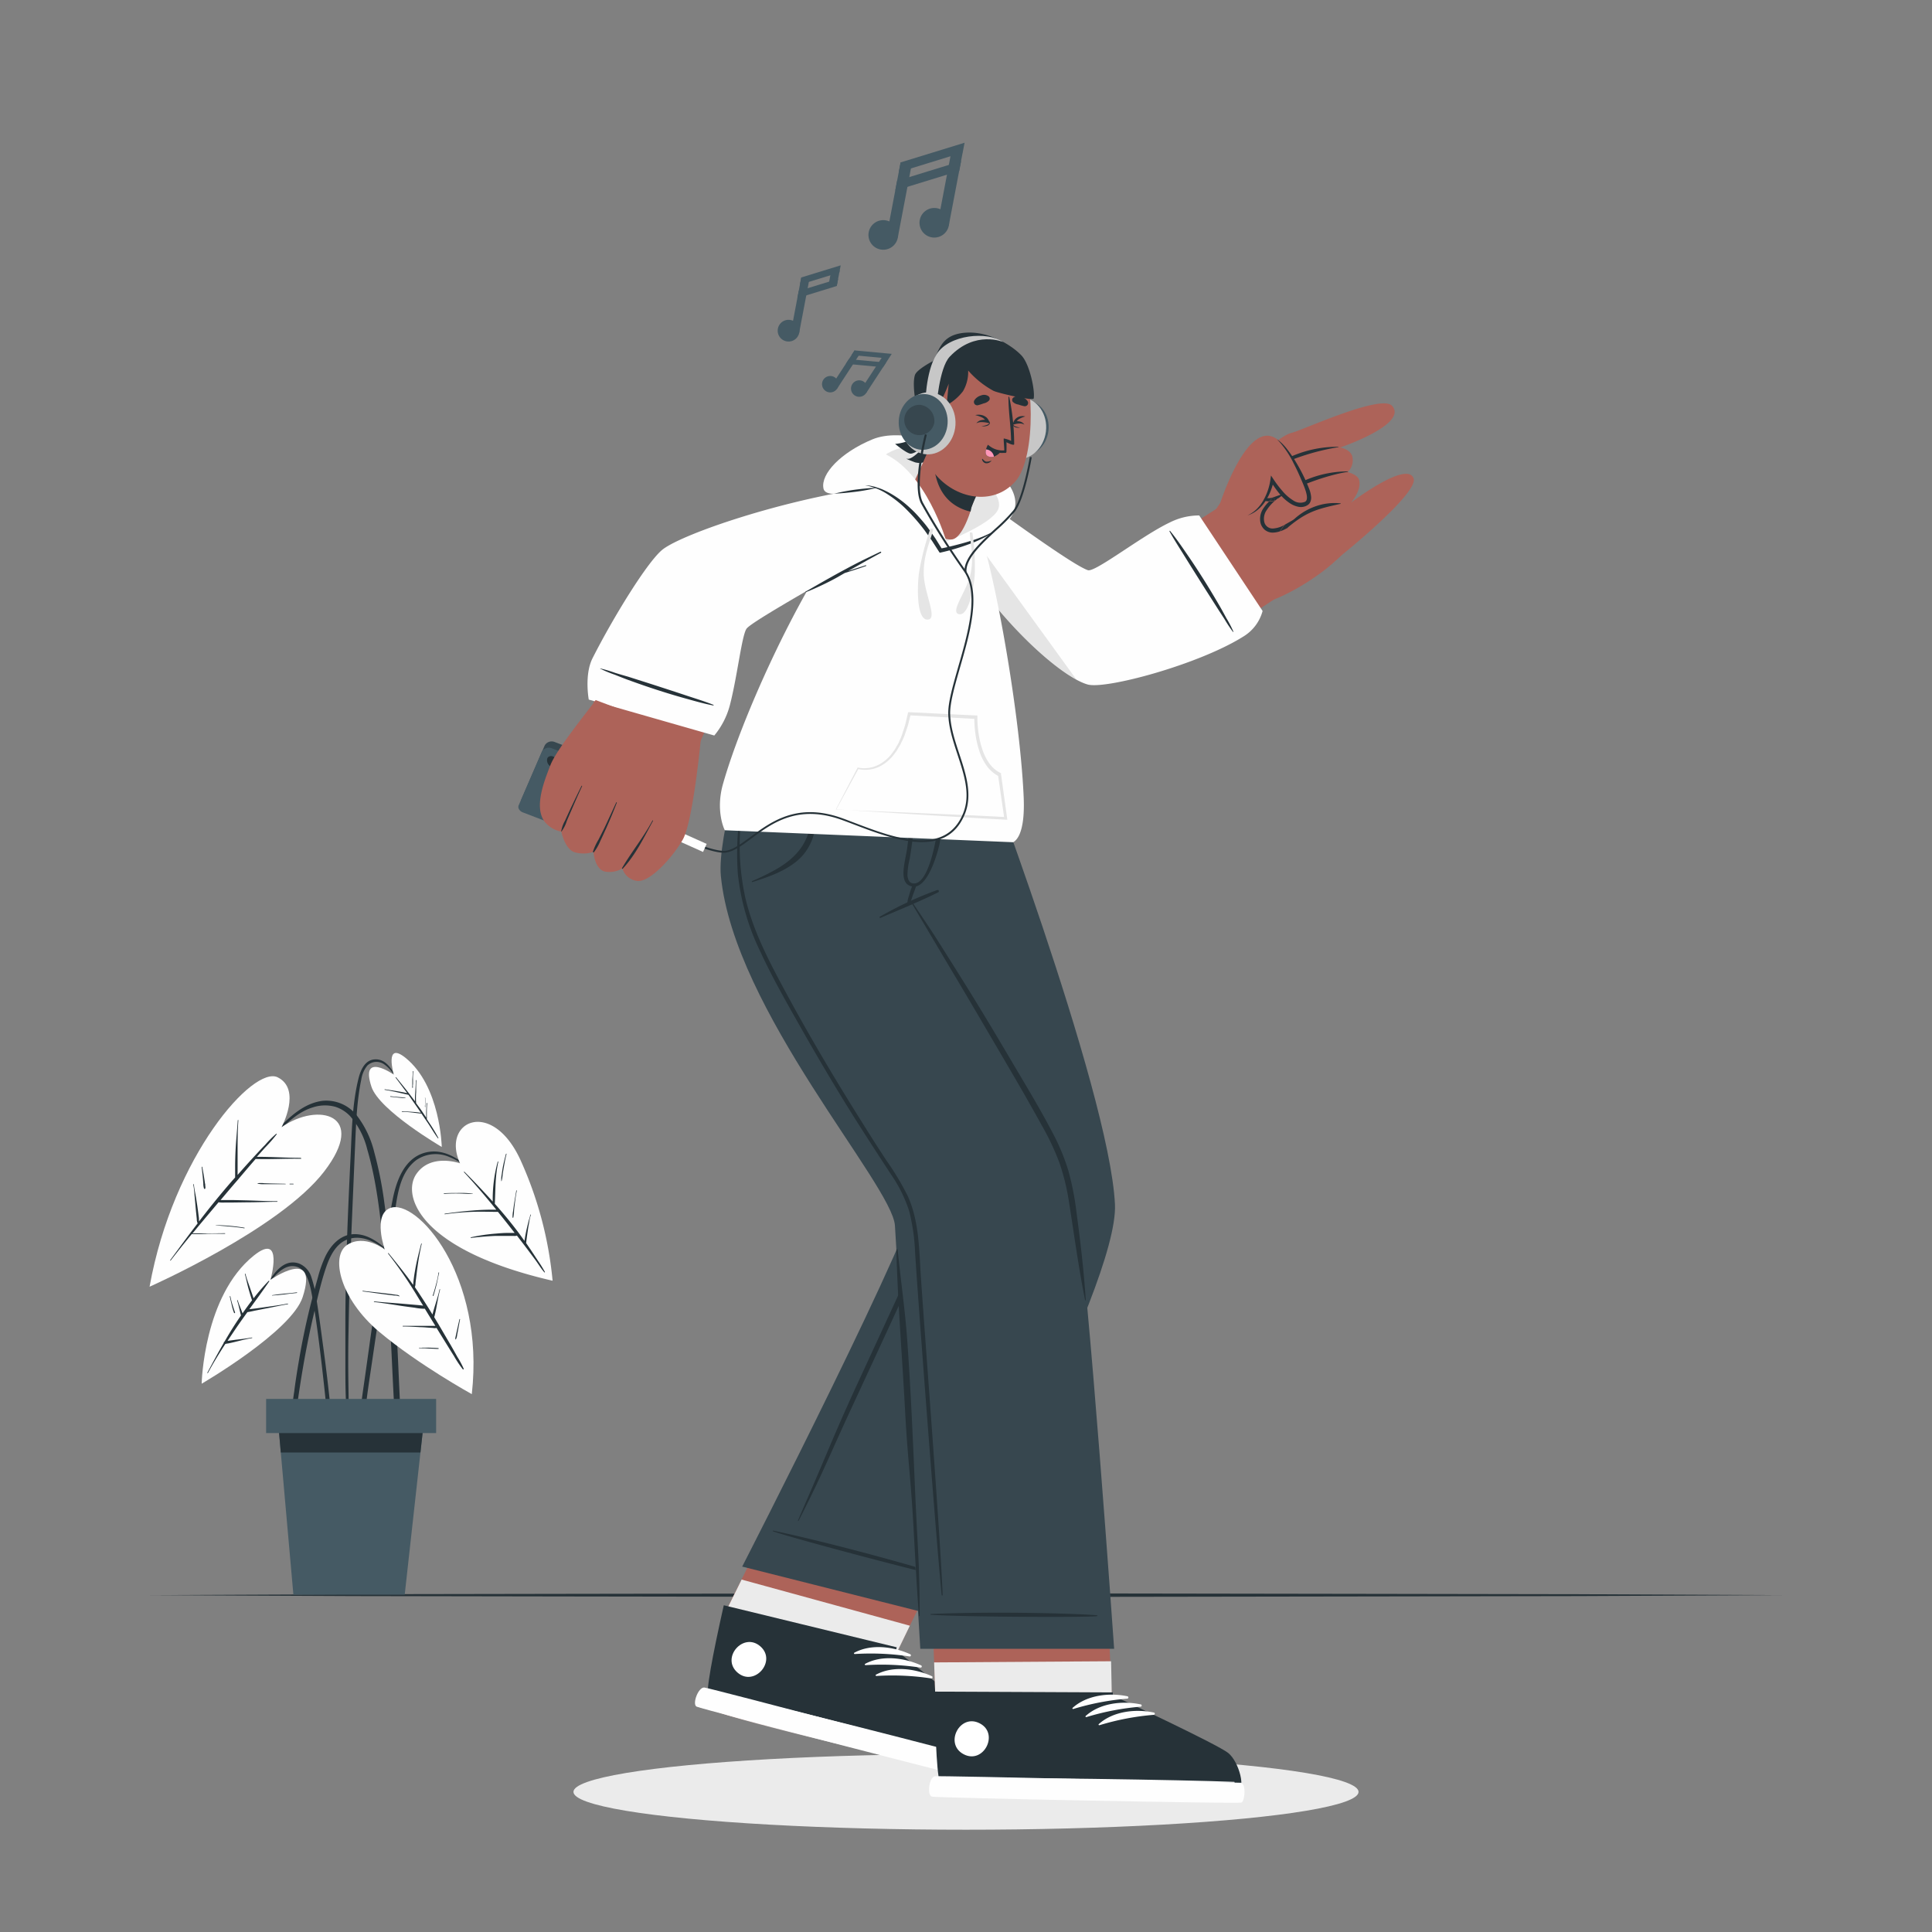 <svg xmlns="http://www.w3.org/2000/svg" viewBox="0 0 500 500"><rect x="0" y="0" width="500" height="500" fill="#808080" stroke="none"/><g id="freepik--Floor--inject-2"><polygon points="38.76 412.82 91.57 412.58 144.38 412.49 250 412.33 355.62 412.49 408.43 412.58 461.24 412.82 408.43 413.07 355.62 413.16 250 413.32 144.38 413.16 91.57 413.07 38.76 412.82" style="fill:#263238"></polygon></g><g id="freepik--Shadow--inject-2"><ellipse cx="250" cy="463.74" rx="101.59" ry="9.79" style="fill:#ebebeb"></ellipse></g><g id="freepik--Plant--inject-2"><path d="M124.14,304.79c-3.71-3.64-8.51-8-14.19-6.47-5.34,1.48-7.38,7.31-8.34,12.16-1.23,6.26-2.19,12.58-3.18,18.89s-2,12.73-2.87,19.11c-.51,3.6-1,7.2-1.53,10.8l-.75,5.4c-.24,1.77-.54,3.53-.64,5.31,0,.57.86.65,1,.11.69-3,1-6.12,1.41-9.17s.89-6.13,1.34-9.2c.89-6.08,1.81-12.17,2.72-18.25s1.87-12.17,2.84-18.25c.83-5.16,1.22-11.56,5.79-15a8.82,8.82,0,0,1,8.54-.8c3,1.15,5.41,3.3,7.76,5.43A.08.08,0,0,0,124.14,304.79Z" style="fill:#263238"></path><path d="M119.06,301.07s-7.59-2.73-11.34,2.81.74,19.62,35.29,27.57a97.49,97.49,0,0,0-8.31-31.24C127.29,284.06,114.09,290.18,119.06,301.07Z" style="fill:#FEFEFE"></path><path d="M141,329.15a29.13,29.13,0,0,0-1.74-2.81l-1.75-2.66c-.45-.66-.9-1.32-1.36-2a4,4,0,0,0,.07-.5l.12-.9c.08-.64.18-1.29.27-1.94s.2-1.28.33-1.92a9.89,9.89,0,0,1,.45-2c0-.1-.14-.15-.15,0a7.7,7.7,0,0,1-.31,1.14c-.08.29-.16.58-.23.87q-.25,1-.48,2c-.13.61-.25,1.22-.35,1.83-.05.3-.1.59-.14.89-.61-.88-1.24-1.75-1.89-2.6-1.83-2.42-3.77-4.75-5.78-7,0,0,0,0,0-.06.18-3.63.09-7.22.9-10.8,0-.09-.13-.15-.15-.05a36.82,36.82,0,0,0-1.29,10.33c-.72-.8-1.45-1.6-2.19-2.39-1.68-1.81-3.39-3.6-5.15-5.34a.08.08,0,0,0-.11.11c2.91,3.13,5.68,6.4,8.37,9.72a60.58,60.58,0,0,0-6.32.23c-2.34.18-4.67.48-7,.8-.1,0-.07.17,0,.15a65.31,65.31,0,0,1,7-.62c2.26-.1,4.5,0,6.75,0q2.19,2.7,4.32,5.45H133c-.53,0-1.06,0-1.59,0-1.05,0-2.11.09-3.15.18a47.2,47.2,0,0,0-6.38.95.08.08,0,0,0,0,.16c2.12-.24,4.25-.44,6.38-.52,1,0,2,0,3.06,0h1.59a1.91,1.91,0,0,0,.87-.08c.93,1.21,1.86,2.41,2.78,3.63.74,1,1.46,1.94,2.17,2.92s1.38,2.1,2.19,3C141,329.31,141.06,329.22,141,329.15Z" style="fill:#263238"></path><path d="M122.36,308.92a22.76,22.76,0,0,0-3.69-.18c-1.23,0-2.47,0-3.7.08a.08.08,0,1,0,0,.15c1.25-.09,2.5-.11,3.75-.09s2.42.13,3.63.1A0,0,0,0,0,122.36,308.92Z" style="fill:#263238"></path><path d="M133.21,311.7c.14-1.18.29-2.36.54-3.52a.08.08,0,1,0-.15,0c-.18,1.16-.4,2.32-.57,3.48-.09.58-.17,1.17-.24,1.75a7.61,7.61,0,0,0-.14,1.65.1.1,0,0,0,.2,0,10,10,0,0,0,.18-1.64C133.08,312.82,133.14,312.26,133.21,311.7Z" style="fill:#263238"></path><path d="M130.94,298.63c-.3,1.14-.6,2.31-.82,3.48-.1.59-.19,1.19-.27,1.78a6.85,6.85,0,0,0-.12,1.75c0,.05.08.05.09,0a9.53,9.53,0,0,0,.27-1.67c.08-.57.17-1.15.27-1.72.21-1.2.42-2.4.73-3.58C131.11,298.58,131,298.53,130.94,298.63Z" style="fill:#263238"></path><path d="M85.94,368.72c-.19-2.18-.4-4.35-.63-6.53q-.69-6.45-1.56-12.89c-.58-4.28-1.13-8.56-1.81-12.82a32.17,32.17,0,0,0-1.32-5.83A5.53,5.53,0,0,0,77.39,327c-4.06-1.41-6.81,2.81-8.45,5.79,0,.09.08.16.14.08,1-1.42,3.7-5.38,6.78-5.2,2.08.13,3.74,1.59,4.73,6.77,2.49,12.89,4.72,39.06,5,40.77.13.91.78.87.78-.1C86.37,373,86.12,370.85,85.94,368.72Z" style="fill:#263238"></path><path d="M70,331.21s3.55-12.55-4.3-6.28C52.66,335.38,52.19,358.1,52.19,358.1s23.25-13.51,26.14-22.41C82.64,322.42,70,331.21,70,331.21Z" style="fill:#FEFEFE"></path><path d="M74.44,337.37c-1.83.37-3.68.61-5.52.87l-2.61.37c-.59.08-1.19.14-1.78.21,1.73-2.38,3.48-4.76,5.14-7.19a.1.1,0,0,0-.16-.12A53.47,53.47,0,0,0,65.63,336l-1-2.91c-.39-1.12-.82-2.24-1.1-3.4,0-.09-.18-.05-.15.05.32,1.15.54,2.32.85,3.47s.63,2.22,1,3.3c-.85,1.11-1.67,2.24-2.46,3.38-.4-1.13-.9-2.23-1.25-3.38a.08.08,0,0,0-.15.05c.42,1.27.64,2.59,1,3.87-.53.78-1.06,1.56-1.57,2.35-.94,1.45-1.83,2.93-2.69,4.42a.34.34,0,0,0-.21.35c-1.46,2.54-2.86,5.12-4.24,7.72,0,.09.09.16.14.07,1.38-2.57,2.91-5.07,4.51-7.52h0a3.65,3.65,0,0,1,.76-.14l.81-.18c.6-.13,1.19-.28,1.79-.43,1.18-.3,2.35-.57,3.54-.78.1,0,.06-.17,0-.15-1.41.27-2.82.43-4.24.59L59,347l-.1,0q1.26-1.9,2.54-3.78c.85-1.23,1.72-2.44,2.59-3.64.81-.12,1.61-.33,2.4-.48l2.7-.53c1.8-.35,3.59-.75,5.4-1.05C74.58,337.5,74.54,337.35,74.44,337.37Z" style="fill:#263238"></path><path d="M60.47,338.6c-.11-.33-.21-.66-.32-1a19.73,19.73,0,0,1-.53-2.11c0-.1-.17-.05-.15.05.15.7.32,1.41.48,2.12a13.76,13.76,0,0,0,.61,2.08.14.14,0,0,0,.27-.08C60.73,339.31,60.58,339,60.47,338.6Z" style="fill:#263238"></path><path d="M76.82,334.46c-1.06.16-2.13.23-3.2.33s-2.13.24-3.19.4c-.06,0-.06.1,0,.09,1.07-.07,2.13-.15,3.2-.29s2.12-.3,3.19-.37C76.92,334.61,76.91,334.45,76.82,334.46Z" style="fill:#263238"></path><path d="M103.05,352.83c-.42-9.24-1-18.46-1.93-27.67-.46-4.58-1-9.16-1.63-13.72a98.11,98.11,0,0,0-2.64-13.28,25.37,25.37,0,0,0-4.43-9.37,10.05,10.05,0,0,0-8.93-3.9c-4,.5-7.3,3.05-10.11,5.82-3.16,3.1-6.06,6.49-9,9.81-.74.84-1.48,1.69-2.21,2.54a.08.08,0,0,0,.12.11c2.86-3.29,5.83-6.48,8.94-9.53,2.87-2.83,5.84-5.91,9.82-7.08a10.06,10.06,0,0,1,5.7-.13,9,9,0,0,1,3.9,2.47,20.38,20.38,0,0,1,4.39,8.54c2.49,8.49,3.38,17.4,4.3,26.17s1.57,17.84,2,26.79.8,18,1.67,27c.1,1.11.25,2.21.39,3.31.09.75,1.24.75,1.18,0C103.89,371.39,103.46,362.11,103.05,352.83Z" style="fill:#263238"></path><path d="M72.87,291.71s5.27-9.77-1-12.9S44.81,299,38.71,333c0,0,33.7-14.91,45.15-29.77S82.33,285.13,72.87,291.71Z" style="fill:#FEFEFE"></path><path d="M77.82,299.65c-3.79,0-7.56-.29-11.35-.26L68.6,297a35.8,35.8,0,0,0,3-3.44c.06-.08-.06-.19-.13-.13a26.91,26.91,0,0,0-2.87,2.88c-1,1-1.89,2-2.83,3-1.45,1.57-2.87,3.16-4.28,4.76,0-.16,0-.31,0-.46v-2c0-1.29,0-2.57,0-3.86,0-2.6,0-5.22.2-7.82,0-.1-.15-.09-.15,0-.18,2.61-.45,5.21-.58,7.83-.06,1.28-.1,2.57-.11,3.85,0,.66,0,1.33,0,2,0,.36,0,.74,0,1.12l-.67.74c-3,3.45-5.89,7-8.69,10.66,0-.2,0-.4,0-.6,0-.4-.09-.8-.13-1.2-.1-.87-.22-1.74-.35-2.6s-.25-1.63-.39-2.44-.37-1.83-.44-2.75a.08.08,0,1,0-.16,0,23.25,23.25,0,0,1,.32,2.77c.08.83.16,1.67.23,2.5s.15,1.67.24,2.5l.12,1.2c0,.2,0,.4.07.6a1.28,1.28,0,0,0,.16.48l-1.44,1.88c-1.91,2.53-3.78,5.09-5.66,7.64-.06.08,0,.19.11.11,1.78-2.32,3.61-4.59,5.46-6.85,1.39.06,2.8,0,4.19-.06s2.92,0,4.38,0c.1,0,.1-.16,0-.15l-4.38.05c-1.34,0-2.7-.06-4,0,1.63-2,3.28-3.95,4.93-5.91l1.81-2.15a8,8,0,0,0,1.69.06h2l3.74-.05c2.57,0,5.14-.13,7.71-.14a.08.08,0,1,0,0-.15c-2.57,0-5.15-.14-7.72-.21l-3.74-.09-2,0c-.37,0-.76,0-1.15,0,1.42-1.68,2.83-3.36,4.25-5a.24.24,0,0,0,.08-.09c1.38-1.63,2.76-3.26,4.16-4.88l.57-.66c3.93.13,7.85-.13,11.78-.05C77.93,299.81,77.92,299.65,77.82,299.65Z" style="fill:#263238"></path><path d="M75.88,306.35H75a.07.07,0,0,0,0,.14h.92C76,306.5,76,306.35,75.88,306.35Z" style="fill:#263238"></path><path d="M73.84,306.36l-3.64-.08-1.82-.06a6.82,6.82,0,0,0-1.69,0,.06.06,0,0,0,0,.11,6.47,6.47,0,0,0,1.7.13l1.82,0c1.21,0,2.43,0,3.64,0C74,306.51,73.94,306.36,73.84,306.36Z" style="fill:#263238"></path><path d="M63.25,317.73a49.12,49.12,0,0,0-7.45-.67s0,.05,0,.05c2.47.24,5,.37,7.41.77C63.31,317.9,63.35,317.74,63.25,317.73Z" style="fill:#263238"></path><path d="M53.12,306.89c0-.22,0-.44-.08-.65-.06-.49-.14-1-.21-1.46-.15-.93-.31-1.85-.49-2.77,0-.09-.16-.06-.15,0,.12,1,.22,1.91.31,2.87l.12,1.4a4,4,0,0,0,.19,1.34.18.18,0,0,0,.32-.05A1.65,1.65,0,0,0,53.12,306.89Z" style="fill:#263238"></path><path d="M102.71,279.17c-1.2-2.25-2.74-5.21-5.75-5-2.48.15-3.6,2.69-4.14,4.78-1.64,6.49-1.75,13.33-2.07,20-.68,14-1.29,28.1-1.37,42.17q0,5.85,0,11.69c0,4,0,8,.28,12a.29.29,0,0,0,.58,0c0-3.4-.09-6.8-.11-10.2s0-6.64.07-10q.16-10.08.54-20.16c.24-6.68.54-13.35.82-20q.21-5,.43-10c.15-3.23.29-6.46.66-9.68.21-1.8.47-3.6.85-5.37a7.42,7.42,0,0,1,1.55-3.61,3.41,3.41,0,0,1,4.4-.32,9.42,9.42,0,0,1,3.11,3.89C102.63,279.34,102.76,279.26,102.71,279.17Z" style="fill:#263238"></path><path d="M101.9,278.1s-2.48-8.74,3-4.37c9.1,7.27,9.43,23.1,9.43,23.1s-16.19-9.41-18.21-15.61C93.12,272,101.9,278.1,101.9,278.1Z" style="fill:#FEFEFE"></path><path d="M110.92,290.34l-.46-.72a4.57,4.57,0,0,0,0-.74v-1.13q0-1.11.09-2.22c0-.1-.16-.09-.16,0,0,.72-.07,1.45-.09,2.17,0,.36,0,.73,0,1.09,0,.14,0,.3,0,.47-.63-1-1.29-2-2-2.93l-.6-.82a17.08,17.08,0,0,1,0-2.86c0-1,0-2,.06-3.05,0-.1-.15-.09-.15,0,0,1.05-.09,2.11-.14,3.17a18.9,18.9,0,0,0-.06,2.26c-1.57-2.13-3.22-4.18-4.9-6.22-.06-.07-.18,0-.12.1,1,1.31,2,2.67,3,4-1.91-.44-3.84-.7-5.78-1-.1,0-.14.14,0,.15,2,.31,4.06.83,6.09,1.27,0,0,0,0,0,0,.77,1.09,1.54,2.19,2.3,3.29l.92,1.35h-.09l-.63-.09c-.44-.05-.89-.09-1.34-.12-.94-.07-1.87-.12-2.81-.17-.1,0-.09.15,0,.15.92,0,1.83.09,2.75.19l1.45.18.63.07.18,0,1.56,2.29c.92,1.35,1.73,2.8,2.71,4.11.06.08.16,0,.12-.08A41.94,41.94,0,0,0,110.92,290.34Z" style="fill:#263238"></path><path d="M106.89,280.47c0-.34,0-.68,0-1a14,14,0,0,1,.08-2.15.08.08,0,1,0-.15,0c0,.7-.08,1.41-.11,2.12,0,.35,0,.71,0,1.06V281a1.45,1.45,0,0,0,0,.51.07.07,0,0,0,.13,0,1.24,1.24,0,0,0,0-.47Z" style="fill:#263238"></path><path d="M104.89,284.09c-.61-.11-1.22-.14-1.83-.19s-1.33-.11-2-.2c-.11,0-.13.15,0,.15,1.28.09,2.55.31,3.83.36C104.94,284.21,105,284.1,104.89,284.09Z" style="fill:#263238"></path><path d="M110,284.14c0,.07,0,.26,0,.34v.89c0,.2,0,.41,0,.61a1.4,1.4,0,0,0,0,.54,0,0,0,0,0,.06,0,.52.52,0,0,0,0-.25v-.89c0-.21,0-.41,0-.61v-.29c0-.08,0-.26,0-.33S109.87,284,110,284.14Z" style="fill:#263238"></path><path d="M103.09,325.81c-3.41-2.56-6.47-6.23-11-6.41-3.78-.15-6.43,2.7-7.94,5.87a32.06,32.06,0,0,0-1.85,5.22q-1,3.58-1.93,7.21-1.78,7.13-3,14.37c-.46,2.69-.89,5.38-1.23,8.09a68,68,0,0,0-.79,8.29.43.43,0,0,0,.84.09c.47-2.26.66-4.6,1-6.89s.69-4.6,1.08-6.89q1.15-6.88,2.71-13.7c1-4.28,1.93-8.63,3.32-12.8,1-3,2.58-6.49,5.81-7.56,4.91-1.64,9.38,2.52,13,5.22C103.06,326,103.17,325.87,103.09,325.81Z" style="fill:#263238"></path><path d="M99.56,323.36s-3.13-9,1.41-10.72c6.8-2.63,24.61,17.43,21.13,48.16,0,0-13.77-7.58-23.93-16.1S85.41,325,89.89,322.15,99.56,323.36,99.56,323.36Z" style="fill:#FEFEFE"></path><path d="M120,354.22a23.08,23.08,0,0,0-1.66-3.1c-.58-1.05-1.17-2.1-1.77-3.14-1.19-2-2.36-4.05-3.57-6.06l-.6-1c0-.12,0-.24.08-.36.06-.29.13-.59.2-.89.15-.66.27-1.34.39-2,.25-1.31.48-2.65.83-3.94,0-.09-.13-.13-.15,0-.28,1.32-.7,2.61-1.09,3.9-.19.63-.39,1.26-.56,1.9-.06.22-.11.44-.17.66-1.46-2.4-3-4.78-4.56-7.09a2.9,2.9,0,0,0,.16-1c.05-.44.1-.89.16-1.34.12-1,.23-2,.38-3a58.65,58.65,0,0,1,1.08-5.89.08.08,0,0,0-.15,0c-.49,1.94-1,3.87-1.39,5.84-.18,1-.35,1.92-.48,2.89-.07.49-.12,1-.17,1.46,0,.15,0,.3-.06.44-.49-.69-1-1.39-1.5-2.07-1.57-2.07-3.2-4.09-4.84-6.1-.07-.07-.2,0-.13.09a109.63,109.63,0,0,1,7.74,11.31l1.34,2.17-.45-.06c-.57-.07-1.16-.11-1.73-.16l-3.48-.3c-2.32-.19-4.64-.33-7-.58-.1,0-.13.15,0,.16,2.34.27,4.68.64,7,1,1.15.17,2.3.32,3.45.47a13.45,13.45,0,0,0,2.65.27c.91,1.48,1.83,3,2.73,4.44-.2,0-.41,0-.61,0h-3.31c-1.5,0-3,0-4.48,0-.1,0-.09.15,0,.15,1.51,0,3,.1,4.53.18.72,0,1.44.08,2.15.13l1.08.07a2.28,2.28,0,0,0,.94,0c.77,1.26,1.55,2.51,2.33,3.77s1.43,2.32,2.16,3.47a28.56,28.56,0,0,0,2.34,3.51C120,354.36,120.08,354.31,120,354.22Z" style="fill:#263238"></path><path d="M113.48,329.37a22.41,22.41,0,0,1-.61,2.93c-.26,1-.55,2-.87,2.95a.1.1,0,1,0,.19.06c.3-1,.57-1.94.81-2.93s.4-2,.64-3C113.66,329.3,113.49,329.27,113.48,329.37Z" style="fill:#263238"></path><path d="M103.37,335.38a1.1,1.1,0,0,0-.75-.28l-1.3-.18c-.8-.11-1.61-.2-2.42-.29-1.67-.2-3.35-.36-5-.57-.1,0-.13.14,0,.15,1.59.19,3.16.43,4.74.64l2.32.3,1.12.13a4,4,0,0,1,1.28.21C103.37,335.53,103.43,335.43,103.37,335.38Z" style="fill:#263238"></path><path d="M113.46,348.89c-.79-.06-1.59-.09-2.38-.11l-1.21,0-.57,0a3.09,3.09,0,0,1-.75,0c-.11,0-.12.17,0,.15a3.29,3.29,0,0,1,.7,0l.63,0,1.2.08c.79,0,1.59.09,2.38.09C113.55,349.07,113.55,348.9,113.46,348.89Z" style="fill:#263238"></path><path d="M118.31,345.46c.09-.45.18-.9.26-1.36.16-.88.32-1.77.49-2.65,0-.1-.13-.13-.16,0-.19.86-.39,1.73-.58,2.59-.1.43-.19.86-.28,1.29-.05.2-.09.4-.13.6a1.73,1.73,0,0,0-.07.64c0,.07.12.13.17,0A3.1,3.1,0,0,0,118.31,345.46Z" style="fill:#263238"></path><polygon points="71.72 365.01 72.67 375.91 75.93 412.7 104.74 412.7 108.81 375.91 110.01 365.01 71.72 365.01" style="fill:#455a64"></polygon><polygon points="71.72 365.01 72.67 375.91 108.81 375.91 110.01 365.01 71.72 365.01" style="fill:#263238"></polygon><rect x="68.86" y="362.04" width="44" height="8.84" transform="translate(181.73 732.92) rotate(180)" style="fill:#455a64"></rect></g><g id="freepik--Character--inject-2"><path d="M207.88,376.78s-21,42.05-21,42.09c-1.74,8.68-3.1,16.33-3.44,20.35a.15.15,0,0,0,0,.07,6.07,6.07,0,0,0,.11,2.81s0,0,0,.06c2.23,2.27,71.25,18.16,73.84,17.9s2.07-7.66-.12-10.42S231.43,429,231.43,429L252,386.86Z" style="fill:#ad6359"></path><path d="M256.41,460.07c-2.59.25-70.57-15.64-72.8-17.91l0-.06a6.22,6.22,0,0,1-.11-2.81.17.17,0,0,1,0-.07c.34-4,1.7-11.67,3.43-20.36,0,0,2.7-5.39,5-10.07l43.54,11.94-4,8.25s22.65,17.91,24.85,20.66S259,459.82,256.41,460.07Z" style="fill:#ebebeb"></path><path d="M257.35,459c-2.63.2-71.8-17.44-74-19.78-.85-.88,1.13-11.11,3.88-23.4l.09-.38,44.76,10.88-.21.75s23.46,18.59,25.61,21.43S260,458.77,257.35,459Z" style="fill:#263238"></path><path d="M257.25,456.08c-11.59-3.26-58.64-15.31-70.34-17.65-.1,0-.11,0,0,.07,11.42,3.48,58.56,15.15,70.31,17.77C257.45,456.33,257.49,456.15,257.25,456.08Z" style="fill:#fff"></path><path d="M235.57,428.12c-4.37-2-10.16-2.75-14.5-.38-.17.09,0,.33.13.32a66.94,66.94,0,0,1,14.21.63A.3.3,0,0,0,235.57,428.12Z" style="fill:#fff"></path><path d="M238.38,431c-4.37-2-10.17-2.75-14.51-.38-.16.09,0,.33.13.32a66.94,66.94,0,0,1,14.21.63A.3.3,0,0,0,238.38,431Z" style="fill:#fff"></path><path d="M241.18,433.8c-4.37-2-10.16-2.75-14.5-.38-.17.09,0,.33.12.32a66.26,66.26,0,0,1,14.21.64A.31.31,0,0,0,241.18,433.8Z" style="fill:#fff"></path><path d="M259,456.75c1.11.79-.21,4.88-1.19,5s-76.32-19.46-77.53-20.07.43-5.1,2-4.95S259,456.75,259,456.75Z" style="fill:#FEFEFE"></path><path d="M196.76,426.06c-4.38-3.79-10.27,3-5.89,6.8S201.14,429.85,196.76,426.06Z" style="fill:#fff"></path><path d="M192.08,405.43l50.47,12.73s47.05-84.91,46-106.49c-1.45-29.8-36.4-121.3-36.4-121.3H210.3s27.77,98.95,28.13,115.6C238.62,314.68,192.08,405.43,192.08,405.43Z" style="fill:#37474f"></path><path d="M244.71,407.92c-2.69-1.07-26.72-8-44.64-11.8a.09.09,0,1,0,0,.18c5.64,2,41.26,11.36,44.6,11.82C244.74,408.14,244.83,408,244.71,407.92Z" style="fill:#263238"></path><path d="M241.91,284.72c-3.32-14-6.83-27.9-10.63-41.75s-7.76-27.8-12.15-41.54c-.54-1.67-1.1-3.35-1.64-5a.21.21,0,0,0-.41.12c3.92,13.68,7.9,27.34,11.62,41.07s7.29,27.5,10.64,41.32q1.24,5.15,2.45,10.28a91,91,0,0,1,2.14,10.71,27.77,27.77,0,0,1-.69,10.31,58.18,58.18,0,0,1-3.72,9.59q-9,19.65-18.1,39.31c-6,13.15-7,16.14-12.77,29.39-.72,1.65-1.43,3.29-2.12,4.95-.05.11.11.2.16.09,6.6-13,7.62-16.12,13.75-29.33s12.31-26.59,18.43-39.91c2.76-6,6-12.13,6.42-18.85C245.72,298.47,243.52,291.44,241.91,284.72Z" style="fill:#263238"></path><path d="M240.46,393.41s1.62,46.29,1.62,46.33c.26,8.85.65,16.61,1.23,20.6a.17.17,0,0,0,0,.07,6.35,6.35,0,0,0,.73,2.71s0,.05.06.06c2.69,1.7,73.51,1.66,76,.83s.29-7.94-2.46-10.13-29.89-14.3-29.89-14.3l-2.05-46.26Z" style="fill:#ad6359"></path><path d="M241.75,430.23s.33,9.47.33,9.51c.26,8.85.65,16.61,1.23,20.6a.17.17,0,0,0,0,.07,12.11,12.11,0,0,0,.73,2.71s0,.05.06.06c2.69,1.7,73.51,1.66,76,.83s.29-7.94-2.46-10.13-29.89-14.3-29.89-14.3l-.2-9.65Z" style="fill:#ebebeb"></path><path d="M320.12,463.92c-2.5.81-73.89-.3-76.58-2.07-1-.66-1.48-11.07-1.65-23.66v-.4L288,438l0,.78s27.13,12.65,29.89,14.91S322.63,463.13,320.12,463.92Z" style="fill:#263238"></path><path d="M319.36,461.14c-12-.48-60.59-1.29-72.52-.85-.1,0-.1.07,0,.07,11.91.74,60.48,1.16,72.51,1C319.61,461.34,319.61,461.15,319.36,461.14Z" style="fill:#fff"></path><path d="M291.79,439c-4.73-1-10.53-.32-14.2,3-.14.13,0,.33.2.28a66.85,66.85,0,0,1,14-2.68A.31.31,0,0,0,291.79,439Z" style="fill:#fff"></path><path d="M295.17,441.09c-4.72-1-10.52-.32-14.19,3-.15.13,0,.33.19.29a67.11,67.11,0,0,1,14-2.69A.3.3,0,0,0,295.17,441.09Z" style="fill:#fff"></path><path d="M298.56,443.2c-4.72-1-10.53-.32-14.2,3-.14.12,0,.32.2.28a66.21,66.21,0,0,1,14-2.68A.3.3,0,0,0,298.56,443.2Z" style="fill:#fff"></path><path d="M321.25,461.38c1.27.51.93,4.8,0,5.13s-78.75-1.22-80.07-1.54-.76-5.06.78-5.27S321.25,461.38,321.25,461.38Z" style="fill:#FEFEFE"></path><path d="M253.55,446c-5.14-2.67-9.29,5.31-4.15,8S258.69,448.64,253.55,446Z" style="fill:#fff"></path><path d="M247.88,190.33v0c-.18.86-10.61,42.1-11.92,42.88-1.47.87,37.91,53.86,42.58,79.87,3,16.64,9.8,113.62,9.8,113.62H238.17s-4.91-82.36-6.56-109.5c-.64-10.53-41.67-55.73-45.05-90.49-1-10.25,7.32-36.42,7.32-36.42Z" style="fill:#37474f"></path><path d="M236.9,387.47c-.59-13.64-1.14-27.31-2.13-40.94-.56-7.71-1.67-15.19-2.43-22.89,0-.4-.37-.5-.36-.08.36,13.7,1.49,27.25,2.22,40.94s1.43,16.89,2.2,30.53c.44,7.72.82,15.45,1.42,23.16a.1.1,0,0,0,.19,0C238,404.48,237.5,401.16,236.9,387.47Z" style="fill:#263238"></path><path d="M278.59,313.7A72.9,72.9,0,0,0,276.5,303a54.17,54.17,0,0,0-4.07-9.8c-3.42-6.56-7.31-12.91-11.06-19.28s-7.66-12.89-11.62-19.25q-3.34-5.35-6.72-10.7c-2.27-3.61-4.69-7.13-7.05-10.67-.09-.14-.31,0-.22.13,3.84,6.44,7.64,12.9,11.48,19.34s7.62,12.9,11.41,19.37,7.46,12.73,11,19.18a65.91,65.91,0,0,1,4.52,9.58,58.56,58.56,0,0,1,2.54,10.55c1.33,8.34,2.43,16.73,4.11,25,0,.11.19.08.18,0C280.5,328.86,279.6,321.25,278.59,313.7Z" style="fill:#263238"></path><path d="M283.94,418.05c-2.87-.37-24.75-1.13-43.05-.35a.1.1,0,0,0,0,.19c6,.53,39.66.76,43,.37C284,418.25,284.07,418.07,283.94,418.05Z" style="fill:#263238"></path><path d="M242.52,230.35a94,94,0,0,0-14.81,6.89.17.17,0,0,0,.13.31c5-2.14,10.08-4.19,14.95-6.61A.32.32,0,0,0,242.52,230.35Z" style="fill:#263238"></path><path d="M244,196.17c0-.17-.32-.21-.32,0a166.46,166.46,0,0,1-.83,16.68c-.23,2.57-2.3,16.77-6.76,15.73-.74-.17-1.13-.9-1.24-2a18,18,0,0,1,.59-4.35c.49-3,.89-6,1.15-9a82.12,82.12,0,0,0-.18-16.81.15.15,0,0,0-.29,0,154.92,154.92,0,0,1-1.36,23.19c-.56,3.7-2.42,9.26,1.45,9.83s6.48-8.74,7-11.29A85.16,85.16,0,0,0,244,196.17Z" style="fill:#263238"></path><path d="M236.23,228.94a23.12,23.12,0,0,0-1,2.94,6.53,6.53,0,0,0-.42,2.42c0,.16.23.17.31.07a8.93,8.93,0,0,0,1-2.36c.33-.91.69-1.81,1-2.73A.5.5,0,0,0,236.23,228.94Z" style="fill:#263238"></path><path d="M238.32,330.4c-.46-7-.44-14.41-3.42-20.92a70,70,0,0,0-5.46-9.1q-3.06-4.65-6-9.38c-7.92-12.58-15.49-25.41-22.42-38.57-3.33-6.34-6.41-12.87-8.08-19.87a63.29,63.29,0,0,1-.92-22.42c.23-1.86.49-3.71.8-5.56,0-.13-.18-.19-.21-.05a74,74,0,0,0-1.65,21.7,60.56,60.56,0,0,0,5.79,20c3.05,6.62,6.69,13,10.27,19.32q5.53,9.8,11.42,19.41c3.9,6.36,8,12.6,12.07,18.86a36.13,36.13,0,0,1,4.8,9.65,52.44,52.44,0,0,1,1.53,10.95c1,15.51,4.94,67.05,6.32,82.48.18,2,.35,3.92.53,5.87,0,.18.28.17.27,0C243.35,397.28,239.35,345.85,238.32,330.4Z" style="fill:#263238"></path><path d="M210.66,203.89c0-.11-.18-.07-.19,0-.14,4.31,0,8.75-1.68,12.82-1.52,3.73-4.57,6.35-8,8.31a63.25,63.25,0,0,1-6.13,3c-.15.06-.09.3.07.25,4-1.26,8-2.63,11.31-5.27,3.53-2.83,5.07-6.94,5.25-11.38A38.16,38.16,0,0,0,210.66,203.89Z" style="fill:#263238"></path><path d="M245.81,137c3.22,8.14,23.86,37.41,37.34,38.79,13.74,1.42,43.48-18.62,46.63-20.7,2.06-1.35-11.88-25.35-15.08-23.34-8.62,5.43-28.9,19.07-32.78,17.21-8.15-3.89-14.43-9.31-26.16-17C247.58,126.59,242.26,128,245.81,137Z" style="fill:#ad6359"></path><path d="M347.41,143.44c-6.68,6.87-17.23,12.14-20.61,12.56s-14.58-19-13.26-22.22,15.06-20.71,21.07-21.85S351.75,139,347.41,143.44Z" style="fill:#ad6359"></path><path d="M338.31,116.68s-6.45,2.88-8.53,4c-1.78.93-5.34,3.09-4.62,6.53s5.47,1.72,5.81,1.61c-.28.16-5.11,3.13-4,6.51s5.63,1.08,5.92.93c-.12.13,9.77-7,12.21-5.41,2.75,1.83.6,13.93.63,14s21.57-17.14,20.1-21.06c-1.75-4.69-16.18,6.28-16.18,6.28s2.83-3.21,2.07-5.9c-.4-1.38-2.95-2-2.95-2a4.16,4.16,0,0,0,1.17-4.16c-.66-1.88-3.12-2.19-3.12-2.19s17.71-6,13.45-10.79c-2.61-2.94-20.7,5.17-25.63,6.9C334.61,111.93,338.82,113.6,338.31,116.68Z" style="fill:#ad6359"></path><path d="M346.41,115.72a0,0,0,0,0,0-.09,29.53,29.53,0,0,0-16.85,5.06c-.15.11,0,.41.16.32A60.11,60.11,0,0,1,346.41,115.72Z" style="fill:#263238"></path><path d="M348.81,122.12c.07,0,.05-.12,0-.12a27.69,27.69,0,0,0-18,6.66c-.17.16-.17.47,0,.31C334.34,126.21,343.36,122.93,348.81,122.12Z" style="fill:#263238"></path><path d="M333.12,136.64c4.95-4.15,7.54-4.88,13.8-6.24.08,0,.05-.13,0-.14a14.8,14.8,0,0,0-6.9.94,15.86,15.86,0,0,0-7,5.27C332.9,136.56,333,136.73,333.12,136.64Z" style="fill:#263238"></path><path d="M329.78,120.65a15.67,15.67,0,0,0-2.92,2.08,6.72,6.72,0,0,0-2.1,3,2.67,2.67,0,0,0,.18,1.94,3.81,3.81,0,0,0,1.29,1.47,3.9,3.9,0,0,0,2.21.6c.36-.36.75-.71,1.15-1l.46.8a5.19,5.19,0,0,1-1.61.24A11,11,0,0,0,327,131.5a4.85,4.85,0,0,0-.77,3.88,3.53,3.53,0,0,0,1.13,1.77,3.22,3.22,0,0,0,2,.69,6.22,6.22,0,0,0,1.91-.34,9.45,9.45,0,0,1,1.15-1.63l.66.78.07-.08,2.06-2.32-2.68,1.53a6.73,6.73,0,0,1-3.16,1,2.19,2.19,0,0,1-2.17-1.68,3.84,3.84,0,0,1,.61-3.06,10.78,10.78,0,0,1,2.29-2.57l2-1.67-2.46.86a3.78,3.78,0,0,1-3.09-.13,3.06,3.06,0,0,1-1.11-1.12,2.15,2.15,0,0,1-.21-1.52,6.54,6.54,0,0,1,1.77-2.91A19.28,19.28,0,0,1,329.78,120.65Z" style="fill:#263238"></path><path d="M332.48,135.87a9.45,9.45,0,0,0-1.15,1.63,10.63,10.63,0,0,0,1.81-.85Z" style="fill:#263238"></path><path d="M329.59,128.7c-.4.33-.79.68-1.15,1a5.19,5.19,0,0,0,1.61-.24Z" style="fill:#263238"></path><path d="M315.55,130.91s7.6-24.29,15.64-16.67c2.39,2.27,9.49,14.42,7.08,15.89-3.12,1.91-7-2.61-9-5.84,0,0-1.42,8.63-7.72,9.43A6.31,6.31,0,0,1,315.55,130.91Z" style="fill:#ad6359"></path><path d="M330.48,113.65a13.47,13.47,0,0,1,2.74,2.75,30.41,30.41,0,0,1,2.19,3.22,45,45,0,0,1,3.44,7,7.19,7.19,0,0,1,.47,2,2.69,2.69,0,0,1-.17,1.17,1.94,1.94,0,0,1-.32.57,2.1,2.1,0,0,1-.5.41,3.23,3.23,0,0,1-2.23.4,6.22,6.22,0,0,1-2-.76,11.89,11.89,0,0,1-3-2.68,26.36,26.36,0,0,1-2.27-3.22l.83-.17a16.31,16.31,0,0,1-.87,2.86,14.52,14.52,0,0,1-1.37,2.62,10.12,10.12,0,0,1-2,2.18,7.58,7.58,0,0,1-2.56,1.38,8.7,8.7,0,0,0,2.36-1.62,10.68,10.68,0,0,0,1.72-2.24,15.35,15.35,0,0,0,1.17-2.58,14.86,14.86,0,0,0,.66-2.73l.16-1.15.67,1a27.26,27.26,0,0,0,2.28,3,11.47,11.47,0,0,0,2.76,2.42,3.19,3.19,0,0,0,3.1.38c.78-.4.5-1.79.13-2.93s-.91-2.36-1.42-3.53-1.06-2.34-1.65-3.47A24.82,24.82,0,0,0,330.48,113.65Z" style="fill:#263238"></path><path d="M326.76,158.12l-16.4-24.72a16.81,16.81,0,0,0-7.67,1.84c-7.14,3.38-19.34,13-21.16,12.32-2.95-1-13.79-8.62-23.33-15.49s-23-10-11.7,9.08,27.87,34,35,36c4.68,1.31,28.83-5.19,40.35-12.46A11.13,11.13,0,0,0,326.76,158.12Z" style="fill:#FEFEFE"></path><path d="M319.09,163.53a35.34,35.34,0,0,1-2.2-3.32c-.64-1-1.31-2-1.94-3-1.39-2.18-2.79-4.36-4.17-6.55s-2.75-4.36-4.11-6.56-2.76-4.34-4-6.59a.09.09,0,0,1,.15-.1c1.64,2,3.08,4.13,4.54,6.25s2.82,4.21,4.17,6.35,2.7,4.4,4,6.63c.63,1.07,1.22,2.17,1.81,3.26a29.77,29.77,0,0,1,1.85,3.54C319.22,163.53,319.14,163.59,319.09,163.53Z" style="fill:#263238"></path><path d="M278.58,175.88c-8.1-4.38-22.15-17.95-32.08-34.73-4.89-8.26-5.14-12.35-3.07-13.79Z" style="opacity:0.1"></path><path d="M187.59,214.87l74.65,3.1c.32-.3,3.12-1.4,2.69-11.61-1-23.24-8.56-64.8-13.22-73.78a15.09,15.09,0,0,0-20.34-7c-4.23,2.43-8.16,5.67-13.22,12.63-12.42,17.12-26.2,47.66-31,64.54C185.11,209.74,187.44,214.66,187.59,214.87Z" style="fill:#FEFEFE"></path><path d="M238.49,210.46c7.32.3,14.58.6,21.85,1l-.41.45-1.64-11.31.24.32a9,9,0,0,1-3.3-2.9,14.09,14.09,0,0,1-1.86-3.92,23.25,23.25,0,0,1-.93-4.19,28.81,28.81,0,0,1-.28-4.27l.38.42-17.21-.94.37-.29-.66,2.65c-.24.88-.58,1.74-.86,2.6s-.73,1.68-1.11,2.52l-.7,1.18c-.11.2-.23.4-.35.59l-.42.55a10.84,10.84,0,0,1-4.18,3.56A8.39,8.39,0,0,1,222,199l.2-.09-5.8,10.62Zm-16.6-11.69.05-.11.15,0a8.13,8.13,0,0,0,5.13-.66,10.21,10.21,0,0,0,3.94-3.47l.39-.53c.12-.19.23-.38.34-.58l.66-1.15c.35-.82.74-1.63,1-2.47s.58-1.69.8-2.56l.61-2.61.07-.31.3,0,17.22.84.39,0v.4a28.83,28.83,0,0,0,.3,4.14,23.16,23.16,0,0,0,.91,4,13.84,13.84,0,0,0,1.75,3.68,8.1,8.1,0,0,0,2.95,2.63l.21.11,0,.22,1.57,11.32.07.47-.48,0c-7.37-.39-14.75-.85-22.08-1.3l-21.82-1.37Z" style="opacity:0.1"></path><path d="M226.11,127.29c-18.31,2.4-43.56,9.58-51.64,15.16-5.66,3.92-18.5,31.09-20.81,39.21-1,3.5,24.52,15.63,26.56,12.32,2.44-4,13.8-35.28,15-35.42s21.83-11.24,34.62-20.16C243.88,128.63,233.29,126.35,226.11,127.29Z" style="fill:#ad6359"></path><path d="M152.37,181.05l32.49,9.3a20.4,20.4,0,0,0,4-7.74c2-7.63,3.14-18.55,4.42-20,2.08-2.34,24.81-14.8,34.77-21.05s17.31-18.39-4.6-15.11S177.24,138,171.67,142.07c-3.92,2.88-13.12,18-18.31,28.25C151.18,174.62,152.37,181.05,152.37,181.05Z" style="fill:#FEFEFE"></path><path d="M208.71,153c1.94-1.14,3.9-2.26,5.86-3.36q3.3-1.86,6.66-3.61c2.18-1.14,4.4-2.17,6.61-3.24.16-.08.3.19.14.28-2.85,1.53-5.67,3.13-8.49,4.73,1.51-.53,3-1,4.56-1.51a.1.1,0,0,1,.07.19c-1.82.65-3.66,1.24-5.51,1.82l-2,1.15C212.78,151.6,206.89,154.07,208.71,153Z" style="fill:#263238"></path><path d="M155.38,173a34.17,34.17,0,0,1,3.82,1.14c1.13.35,2.27.68,3.4,1,2.46.79,4.93,1.56,7.39,2.36s4.91,1.59,7.36,2.41,4.9,1.55,7.29,2.5c.09,0,0,.18,0,.17-2.53-.47-5-1.2-7.49-1.89s-4.86-1.42-7.27-2.2-4.89-1.65-7.32-2.53c-1.16-.43-2.32-.89-3.47-1.35a31.47,31.47,0,0,1-3.69-1.53C155.28,173.08,155.31,173,155.38,173Z" style="fill:#263238"></path><path d="M243.43,142.46s-8.72-14.49-16.36-16.2l-11.37,1.52s-2.29.14-2.59-1.37c-.76-3.73,4.45-9.3,12.69-12.71,7.54-3.11,20.23,1.23,28.25,5.74,7.71,4.34,11,10.39,7.05,15.13S243.43,142.46,243.43,142.46Z" style="fill:#FEFEFE"></path><path d="M244.92,140.14s11.25-4.3,13.28-8.07-5-9.7-9.82-12.55c-7.43-4.42-13-5.33-18.66-2.21S244.92,140.14,244.92,140.14Z" style="opacity:0.1"></path><path d="M237.88,108.41a29.69,29.69,0,0,1-2,5c-.81,1.18-4.23,1.48-4.23,1.48s2.91,2.39,3.94,2.51,3.43-1.76,3.43-1.76-2.81,3.38-4.24,3.09c-.89-.18,2,.91,2,.91a4.19,4.19,0,0,0,3-.26C241.14,118.61,237.88,108.41,237.88,108.41Z" style="fill:#263238"></path><path d="M258.76,110c-.46,4,2,7.5,5.45,7.91s6.67-2.47,7.13-6.43-2-7.5-5.44-7.91S259.23,106,258.76,110Z" style="fill:#455a64"></path><path d="M256.69,110c-.51,4.4,2.2,8.34,6.06,8.8s7.42-2.75,7.94-7.16-2.19-8.34-6.06-8.8S257.21,105.57,256.69,110Z" style="fill:#c7c7c7"></path><path d="M246.27,139.61c-4.45.25-10-6.37-11-11.85-.06-.37,1.56-3.54,3.35-7.49,1.08-2.4,2.22-5.09,3.09-7.63l14.58,9.29a42.58,42.58,0,0,0-4.86,9.21,6.44,6.44,0,0,0-.25,1.08C250.09,135.65,248.27,139.49,246.27,139.61Z" style="fill:#ad6359"></path><path d="M256.33,121.93a42.76,42.76,0,0,0-4.85,9.21,5.59,5.59,0,0,0-.25,1.08l-.06.17a10.1,10.1,0,0,1-1.64-.47c-9.2-3.43-8.21-14.6-7.41-19Z" style="fill:#263238"></path><path d="M240.71,95c-2.75,5.59-2.38,23.08,1.19,27.54,5.17,6.47,15,8.6,20.86,2.07,5.66-6.34,4.78-29.12.67-33.32C257.37,85.12,244.76,86.76,240.71,95Z" style="fill:#ad6359"></path><path d="M253.1,104.87a14.39,14.39,0,0,0,1.49-.48,2.55,2.55,0,0,0,1.42-.79.8.8,0,0,0-.11-1,2,2,0,0,0-2-.26,3,3,0,0,0-1.72,1.23A.86.86,0,0,0,253.1,104.87Z" style="fill:#263238"></path><path d="M265.05,105.12a13,13,0,0,1-1.51-.43,2.54,2.54,0,0,1-1.45-.72.81.81,0,0,1,.07-1,2,2,0,0,1,2-.33,2.91,2.91,0,0,1,1.76,1.16A.85.85,0,0,1,265.05,105.12Z" style="fill:#263238"></path><path d="M254.29,118.76c.28.29.55.67,1,.72a3.12,3.12,0,0,0,1.27-.27s.08,0,0,.06a1.58,1.58,0,0,1-1.51.61,1.26,1.26,0,0,1-.9-1.06C254.16,118.75,254.25,118.72,254.29,118.76Z" style="fill:#263238"></path><path d="M255.61,115.27a4,4,0,0,0,2.64,1.84,4.63,4.63,0,0,0,1.44.1l.28,0,.26,0a.29.29,0,0,0,.24-.25h0a.45.45,0,0,0,0-.12h0v-.11c.05-.9,0-2.28,0-2.28.33.17,2,1,2,.49a60.31,60.31,0,0,0-1.27-12.17.11.11,0,0,0-.22,0c0,3.78.64,7.53.69,11.33a6.78,6.78,0,0,0-1.88-.62c-.13,0,.16,2.67.11,3.08v0a5.54,5.54,0,0,1-4.12-1.39C255.64,115.09,255.54,115.17,255.61,115.27Z" style="fill:#263238"></path><path d="M259.17,116.74a4.71,4.71,0,0,1-1.94,1.43,2.09,2.09,0,0,1-1.31,0c-.93-.27-.93-1.13-.74-1.86a4.93,4.93,0,0,1,.44-1.12A6.23,6.23,0,0,0,259.17,116.74Z" style="fill:#263238"></path><path d="M257.23,118.17a2.09,2.09,0,0,1-1.31,0c-.93-.27-.93-1.13-.74-1.86A2.21,2.21,0,0,1,257.23,118.17Z" style="fill:#ff97b8"></path><path d="M252.39,107.43a3.51,3.51,0,0,1,1-.1,3.45,3.45,0,0,1,1,.18,3.05,3.05,0,0,1,.92.53,2.55,2.55,0,0,1,.62.9l.24.62-.65-.15a7.35,7.35,0,0,0-1.42-.17,2.88,2.88,0,0,0-1.42.31,2.12,2.12,0,0,1,1.36-.83,4.12,4.12,0,0,1,1.64,0l-.41.47a2.44,2.44,0,0,0-1.12-1.15A7.84,7.84,0,0,0,252.39,107.43Z" style="fill:#263238"></path><path d="M254,110.3a6,6,0,0,0,1.51-.37c.11-.05.55-.3.54-.38a2.72,2.72,0,0,0-.18-.75,1.91,1.91,0,0,1,.33.74,1.05,1.05,0,0,1-.6.61A3.09,3.09,0,0,1,254,110.3Z" style="fill:#263238"></path><path d="M265.34,107.78a2.42,2.42,0,0,0-.85-.09,2.7,2.7,0,0,0-.87.18,2.38,2.38,0,0,0-1.35,1.44l-.22.62.58-.15a5.62,5.62,0,0,1,1.23-.18,2.29,2.29,0,0,1,1.25.3,1.84,1.84,0,0,0-1.19-.82,3.14,3.14,0,0,0-1.43,0l.35.47a2.36,2.36,0,0,1,1-1.16A6.47,6.47,0,0,1,265.34,107.78Z" style="fill:#263238"></path><path d="M264,110.66a4.73,4.73,0,0,1-1.31-.36c-.09,0-.48-.3-.47-.38a3.06,3.06,0,0,1,.16-.75,2.17,2.17,0,0,0-.29.75,1,1,0,0,0,.52.59A2.35,2.35,0,0,0,264,110.66Z" style="fill:#263238"></path><path d="M242,109.54s-3.06-6.06-5.75-5.05-.95,9.42,1.83,10.93a3,3,0,0,0,4.23-1Z" style="fill:#ad6359"></path><path d="M236.81,106.89a0,0,0,0,0,0,.07c1.94,1.13,2.75,3.2,3.22,5.28a1.66,1.66,0,0,0-2.4-.8c-.06,0,0,.12,0,.12a1.85,1.85,0,0,1,1.93.93,8.57,8.57,0,0,1,.73,1.77c.07.2.42.15.38-.07v0C241.1,111.52,239.59,107.56,236.81,106.89Z" style="fill:#263238"></path><path d="M238.86,109.17c3.14-.24,6.67-9.89,6.67-9.89l-.54,5.58a13.3,13.3,0,0,0,4.23-3.61,9.85,9.85,0,0,0,1.34-5.36,23.75,23.75,0,0,0,6.52,5.24c1.32.65,10.31,2.66,10.44,2,.39-1.9-1-9-3.27-11.25-2.56-2.63-9-6.73-15.63-5.63-5.29.89-5.59,4.78-7.2,7.21,0,0-4.15,2.15-4.63,3.58C235.77,100.15,237.71,109.26,238.86,109.17Z" style="fill:#263238"></path><path d="M239.46,105s0-8.72,2.93-13.33c3.22-5.12,13.16-6,17.23-3.15,0,0-7.2-3.17-13.82,3.78-2.79,2.93-3.46,13.14-3.46,13.14Z" style="fill:#c7c7c7"></path><path d="M247.27,110c-.27,4.42-3.64,7.82-7.53,7.58s-6.81-4-6.53-8.46,3.64-7.82,7.53-7.58S247.55,105.54,247.27,110Z" style="fill:#c7c7c7"></path><path d="M245.24,109.59c-.25,4-3.28,7-6.77,6.81s-6.12-3.62-5.87-7.6,3.28-7,6.77-6.81S245.49,105.61,245.24,109.59Z" style="fill:#455a64"></path><path d="M241.79,109.45a3.92,3.92,0,1,1-3.6-4.67A4.18,4.18,0,0,1,241.79,109.45Z" style="fill:#37474f"></path><path d="M244.92,140.14s-5.24-18.32-16.55-22.94l-1.3,9.06s7,1.83,16.36,16.2Z" style="fill:#FEFEFE"></path><path d="M223.87,125.59a15.59,15.59,0,0,1,6.06,2.48,28.61,28.61,0,0,1,5.06,4.19,51,51,0,0,1,4.3,5l1.91,2.7,1.79,2.78.21.31.33-.07a55.67,55.67,0,0,0,7.3-2.17,29.24,29.24,0,0,0,3.5-1.5,19.1,19.1,0,0,0,3.24-2,33.64,33.64,0,0,1-6.95,2.85c-1.2.37-2.41.69-3.63,1s-2.44.59-3.66.82l.54.24-1.78-2.86c-.63-.92-1.28-1.84-1.94-2.75s-1.4-1.76-2.14-2.6-1.51-1.67-2.35-2.42a26.63,26.63,0,0,0-5.41-4c-.49-.28-1-.52-1.51-.76s-1-.43-1.58-.6A10.05,10.05,0,0,0,223.87,125.59Z" style="fill:#263238"></path><path d="M216,127.74c2-.07,3.93-.28,5.79-.52a49,49,0,0,0,5.3-1c-2,.07-3.93.27-5.79.51A51,51,0,0,0,216,127.74Z" style="fill:#263238"></path><path d="M240.79,136.79a67.51,67.51,0,0,0-2.9,11.14c-.46,2.64-.92,12.31,2.07,12.42s-.84-6.76-.9-11.91,1.85-8.6,2.49-11.58Z" style="fill:#FEFEFE"></path><g style="opacity:0.1"><path d="M240.79,136.79a67.51,67.51,0,0,0-2.9,11.14c-.46,2.64-.92,12.31,2.07,12.42s-.84-6.76-.9-11.91,1.85-8.6,2.49-11.58Z"></path></g><path d="M251.65,137.85a61.12,61.12,0,0,1,.63,10.42c-.05,2.44-1.34,11.11-4,10.69s1.94-5.87,2.9-10.44-.13-8-.19-10.74Z" style="fill:#FEFEFE"></path><g style="opacity:0.1"><path d="M251.65,137.85a61.12,61.12,0,0,1,.63,10.42c-.05,2.44-1.34,11.11-4,10.69s1.94-5.87,2.9-10.44-.13-8-.19-10.74Z"></path></g><path d="M187.4,220.7c-5.3,0-19.65-7.41-20.3-7.75l.23-.44c.17.08,16.64,8.59,20.83,7.62,1.89-.45,3.82-1.88,6.06-3.54,5.44-4,12.21-9.05,23.91-4.78,1,.36,2,.76,3.1,1.17,9.85,3.75,23.33,8.88,28-2.42,2-4.85.33-9.92-1.43-15.29-1.14-3.47-2.32-7.06-2.39-10.56-.06-2.92,1.15-7.1,2.54-12,2.6-9,5.55-19.27,1.42-25a193.4,193.4,0,0,1-11-17.41c-2.4-4.58.81-17.37,1-17.91l.48.12c0,.13-3.3,13.15-1,17.55a190.54,190.54,0,0,0,10.91,17.35c4.28,5.94,1.3,16.3-1.34,25.45-1.32,4.61-2.57,9-2.52,11.8.06,3.42,1.23,7,2.36,10.42,1.72,5.21,3.49,10.61,1.43,15.63-4.83,11.75-18.58,6.51-28.61,2.69-1.08-.41-2.11-.8-3.1-1.16-11.45-4.18-18.1.75-23.44,4.71-2.28,1.69-4.26,3.16-6.25,3.62A3.75,3.75,0,0,1,187.4,220.7Z" style="fill:#263238"></path><path d="M249.63,148.05c-.33-3.58,4-7.61,7.88-11.17a45.6,45.6,0,0,0,4.73-4.78c2.47-3.18,4.26-13.73,4.27-13.84l.5.08c-.08.44-1.82,10.78-4.38,14.07a44.7,44.7,0,0,1-4.78,4.83c-3.76,3.48-8,7.43-7.72,10.76Z" style="fill:#263238"></path><path d="M143.48,192l34.34,13.17c1,.3,1.62,1.17,1.28,2l-6,13.89a2.11,2.11,0,0,1-2.51.87l-34.33-13.18c-1.05-.29-1.62-1.17-1.29-1.94l6-13.89A2.08,2.08,0,0,1,143.48,192Z" style="fill:#37474f"></path><path d="M142.75,193.63l34.33,13.17c1,.3,1.63,1.17,1.29,1.95l-6,13.89a2.11,2.11,0,0,1-2.51.86l-34.33-13.17c-1-.3-1.63-1.17-1.29-1.94l6-13.89A2.1,2.1,0,0,1,142.75,193.63Z" style="fill:#455a64"></path><path d="M142.53,198.35c.77.47,1.61.31,1.87-.35a1.82,1.82,0,0,0-.91-2.05c-.76-.47-1.6-.31-1.86.35A1.82,1.82,0,0,0,142.53,198.35Z" style="fill:#263238"></path><rect x="174.79" y="216.68" width="7.96" height="2.28" transform="translate(252.79 489.71) rotate(-155.85)" style="fill:#FEFEFE"></rect><path d="M165.08,228a4.53,4.53,0,0,1-4-3.24,6.72,6.72,0,0,1-4.5.81c-2.7-.6-3-5.1-3-5.1a8.3,8.3,0,0,1-4.88.09c-2.53-.83-3.43-5.33-3.43-5.33a7.29,7.29,0,0,1-4.35-2.62c-2.75-3.77-.11-10.39,1.54-14.62s10.25-14.67,11.69-16.82l27.21,10.29s-2,21-4.61,25.74C174.54,221.19,168.62,228.16,165.08,228Z" style="fill:#ad6359"></path><path d="M161.18,224.8c3.36-3.64,5.47-8.07,7.83-12.38a.09.09,0,0,0-.15-.08c-2.29,4.31-5.41,8.11-7.88,12.32A.12.12,0,0,0,161.18,224.8Z" style="fill:#263238"></path><path d="M153.69,220.58a13.13,13.13,0,0,0,1.67-2.94c.53-1.08,1-2.16,1.51-3.26q1.47-3.28,2.76-6.64c0-.1-.11-.19-.15-.08-1,2.18-2,4.35-3,6.49-.53,1.07-1.07,2.13-1.62,3.2a15,15,0,0,0-1.41,3.07A.17.17,0,0,0,153.69,220.58Z" style="fill:#263238"></path><path d="M145.32,215.18a9,9,0,0,0,1.37-2.72c.42-1,.85-2,1.29-3,.86-2,1.73-4,2.67-6,0-.1-.1-.18-.15-.08-1,2-1.95,4-2.9,6-.46,1-.92,2-1.37,3a8.34,8.34,0,0,0-1,2.8A.06.06,0,0,0,145.32,215.18Z" style="fill:#263238"></path></g><g id="freepik--musical-notes--inject-2"><path d="M232.35,61.52a3.83,3.83,0,1,1-3-4.47A3.82,3.82,0,0,1,232.35,61.52Z" style="fill:#455a64"></path><rect x="231.25" y="42.14" width="2.92" height="19.24" transform="translate(13.77 -42.57) rotate(10.77)" style="fill:#455a64"></rect><path d="M245.56,58.37a3.83,3.83,0,1,1-3.05-4.48A3.83,3.83,0,0,1,245.56,58.37Z" style="fill:#455a64"></path><rect x="244.46" y="38.98" width="2.92" height="19.24" transform="translate(13.41 -45.09) rotate(10.77)" style="fill:#455a64"></rect><polygon points="249.15 39.46 232.6 44.56 233.08 42.03 249.63 36.94 249.15 39.46" style="fill:#455a64"></polygon><polygon points="248.25 44.23 231.69 49.32 232.17 46.8 248.73 41.7 248.25 44.23" style="fill:#455a64"></polygon><circle cx="214.87" cy="99.41" r="2.13" transform="translate(-15.83 46.22) rotate(-11.84)" style="fill:#455a64"></circle><rect x="218.1" y="90.26" width="1.63" height="10.72" transform="translate(87.99 -104.2) rotate(33.17)" style="fill:#455a64"></rect><path d="M224.13,101.76a2.13,2.13,0,1,1-.62-3A2.13,2.13,0,0,1,224.13,101.76Z" style="fill:#455a64"></path><rect x="225.58" y="91.44" width="1.63" height="10.72" transform="translate(89.87 -108.1) rotate(33.17)" style="fill:#455a64"></rect><polygon points="230 92.78 220.38 91.89 221.17 90.69 230.78 91.58 230 92.78" style="fill:#455a64"></polygon><polygon points="228.52 95.04 218.91 94.15 219.69 92.95 229.31 93.84 228.52 95.04" style="fill:#455a64"></polygon><path d="M206.84,86.1a2.81,2.81,0,1,1-2.23-3.28A2.81,2.81,0,0,1,206.84,86.1Z" style="fill:#455a64"></path><rect x="206.04" y="71.88" width="2.14" height="14.12" transform="translate(18.39 -37.3) rotate(10.77)" style="fill:#455a64"></rect><rect x="214.81" y="69.76" width="2.14" height="4.08" transform="translate(17.22 -39.07) rotate(10.77)" style="fill:#455a64"></rect><polygon points="217.22 70.53 207.02 73.66 207.38 71.8 217.57 68.67 217.22 70.53" style="fill:#455a64"></polygon><polygon points="216.55 74.02 206.36 77.15 206.71 75.3 216.91 72.17 216.55 74.02" style="fill:#455a64"></polygon></g></svg>